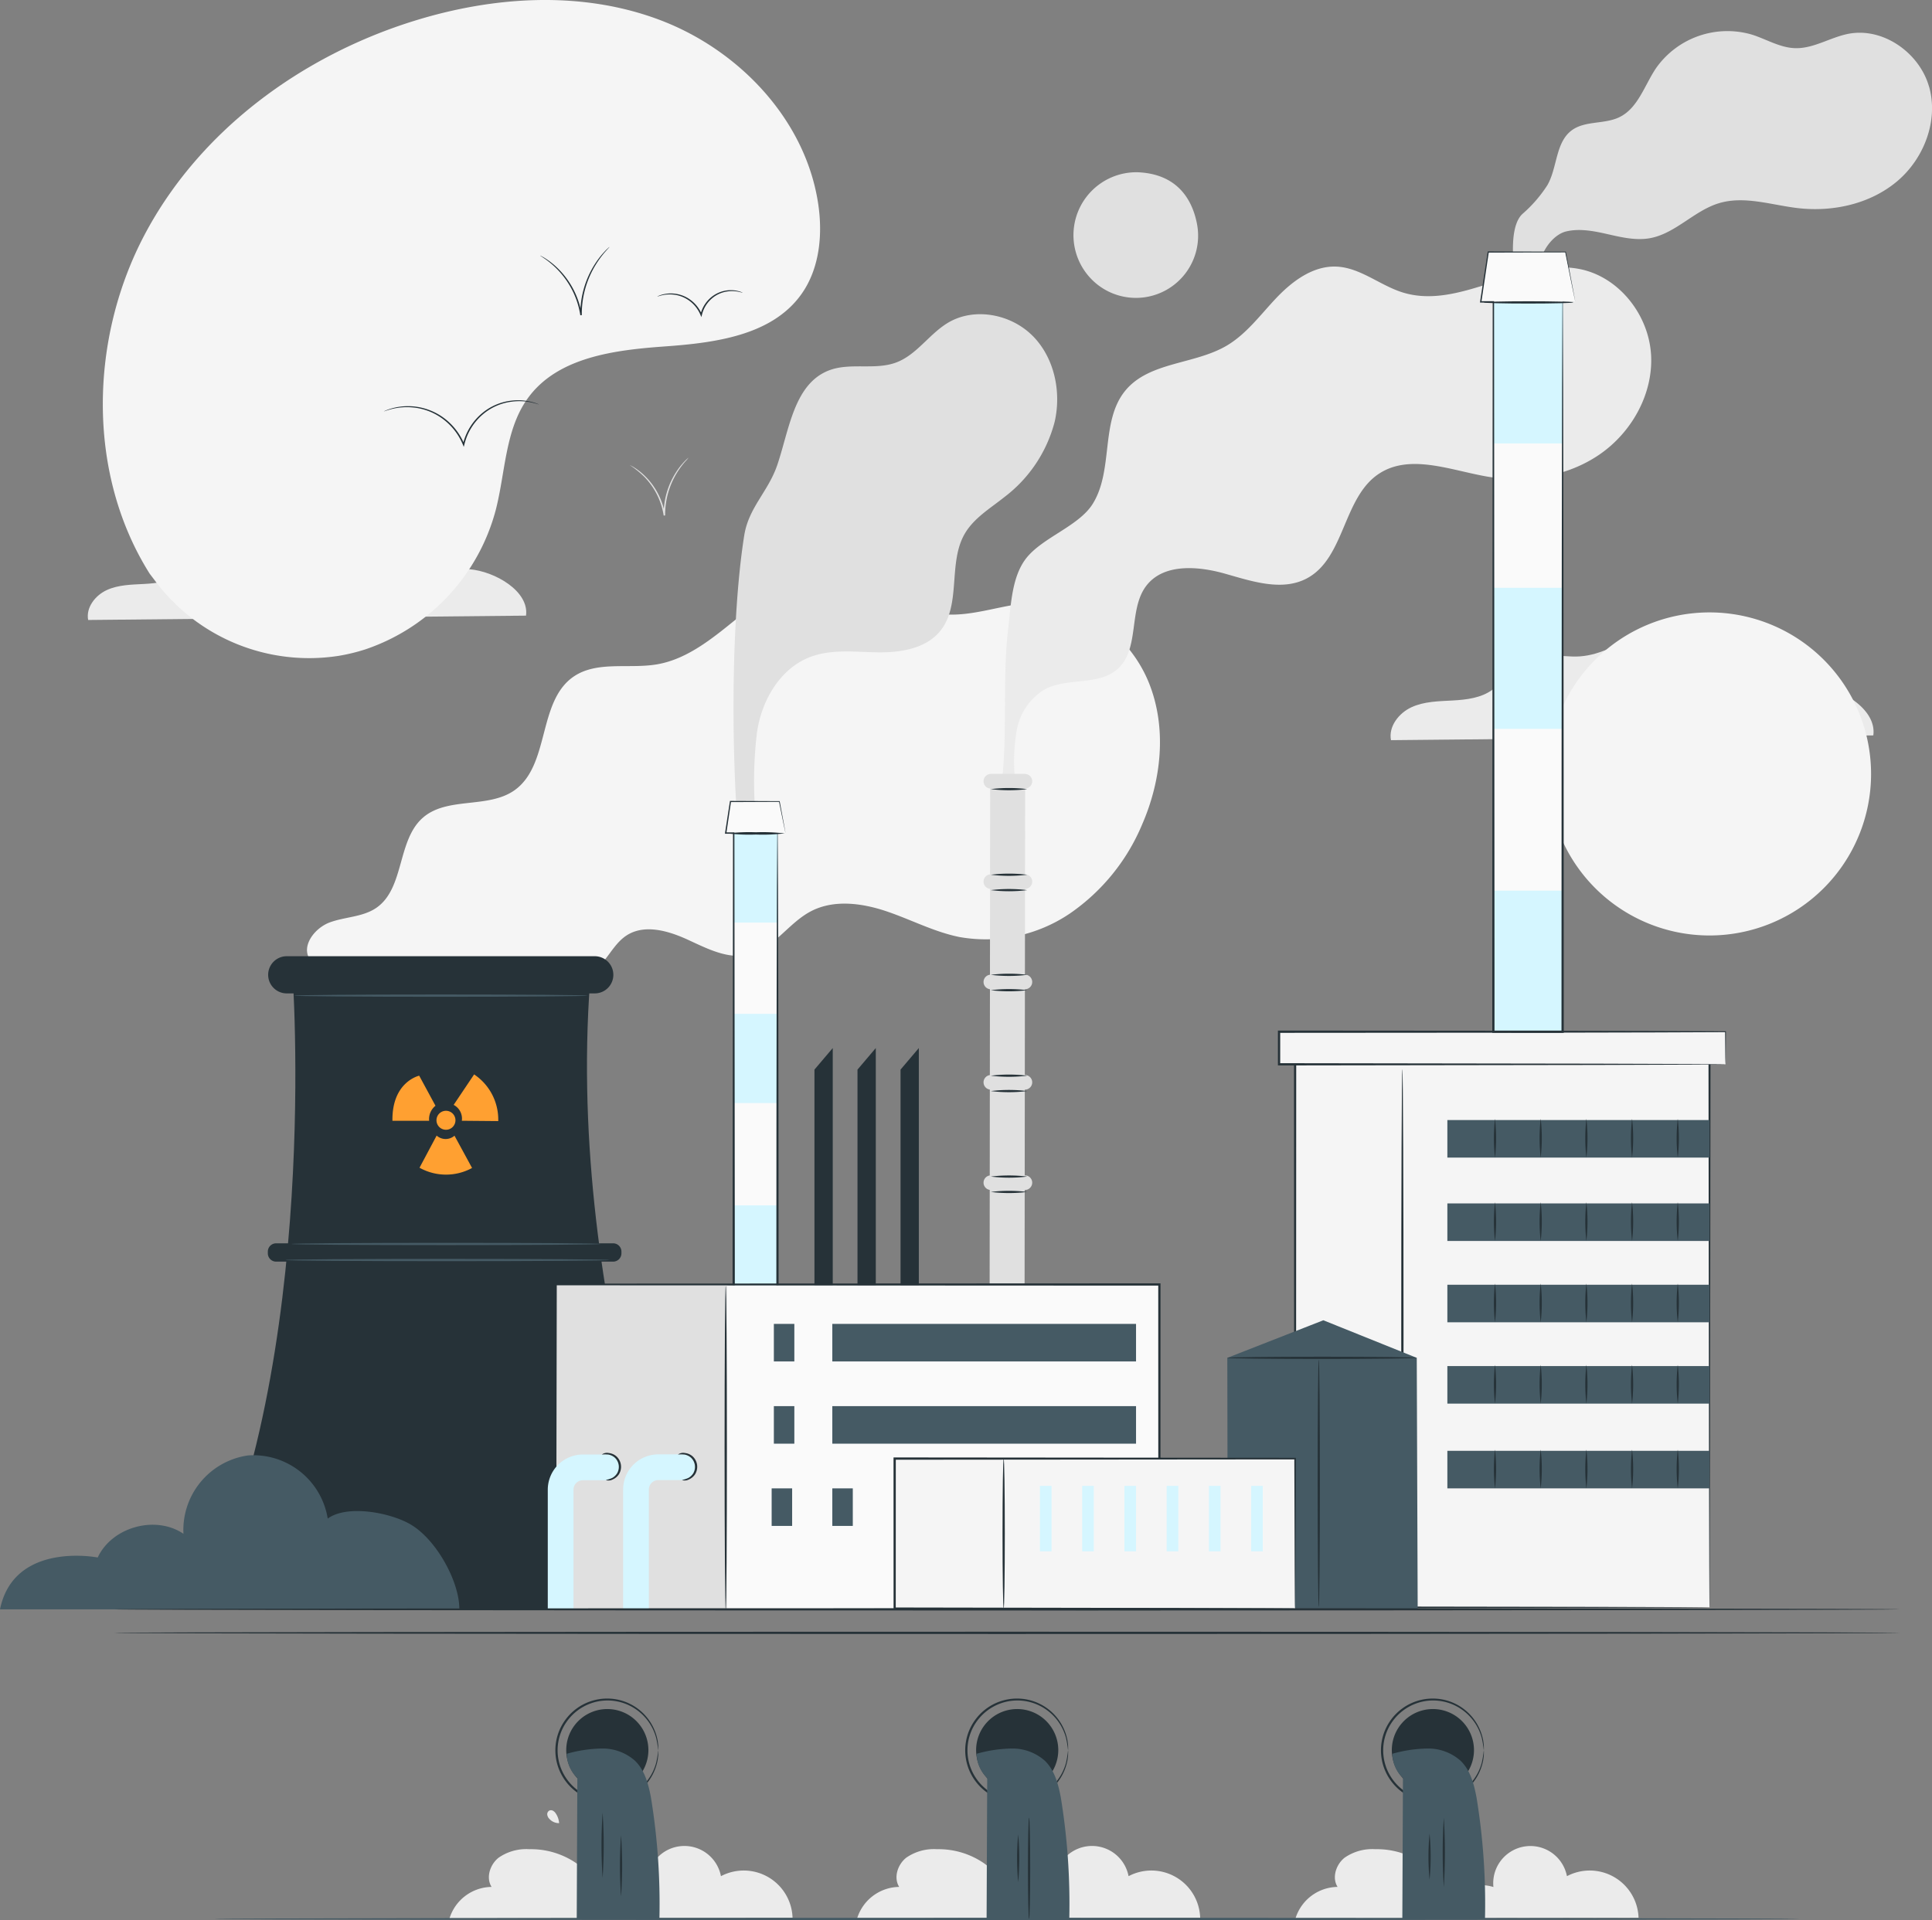 <svg id="Grupo_1005864" data-name="Grupo 1005864" xmlns="http://www.w3.org/2000/svg" xmlns:xlink="http://www.w3.org/1999/xlink" width="338.606" height="336.582" viewBox="0 0 338.606 336.582">
  <rect x="0" y="0" width="338.606" height="336.582" fill="#808080" stroke="none"/>
  <defs>
    <clipPath id="clip-path">
      <rect id="Rectángulo_347847" data-name="Rectángulo 347847" width="338.606" height="336.582" fill="none"/>
    </clipPath>
  </defs>
  <g id="Grupo_1005853" data-name="Grupo 1005853">
    <g id="Grupo_1005852" data-name="Grupo 1005852" clip-path="url(#clip-path)">
      <path id="Trazado_716631" data-name="Trazado 716631" d="M409.016,164.9c.647-4.7-5.985-8.565-10.969-8.967-2.376-.192-4.845.172-7.1-.613-4.878-1.7-6.827-8-11.587-10.01-3.558-1.5-7.655-.165-11.1,1.572s-6.859,3.922-10.714,4.168c-3.352.215-6.993-1.028-9.926.609-2.186,1.22-3.331,3.739-5.345,5.224-1.971,1.454-4.542,1.762-6.987,1.895s-4.977.158-7.2,1.177-4.069,3.374-3.607,5.779Z" transform="translate(-80.694 -35.983)" fill="#ebebeb"/>
      <path id="Trazado_716632" data-name="Trazado 716632" d="M97.284,137.57c.587-4.266-5.433-7.775-9.957-8.14-2.157-.174-4.4.156-6.442-.556-4.428-1.544-6.2-7.264-10.518-9.086-3.23-1.363-6.948-.15-10.08,1.427S54.06,124.773,50.562,125c-3.043.195-6.347-.934-9.01.553-1.984,1.107-3.024,3.393-4.852,4.743-1.789,1.319-4.123,1.6-6.343,1.72s-4.517.143-6.539,1.068-3.693,3.063-3.274,5.246Z" transform="translate(-5.094 -29.649)" fill="#ebebeb"/>
      <path id="Trazado_716633" data-name="Trazado 716633" d="M157.206,106.842a7.549,7.549,0,0,1-.573.663,14.394,14.394,0,0,0-1.409,1.912,13.947,13.947,0,0,0-2.092,7.424c0,.032,0,.065,0,.094l-.258.021a12.471,12.471,0,0,0-3.417-6.813,17.248,17.248,0,0,0-2.5-2.024.771.771,0,0,1,.205.094c.128.073.326.165.559.322a11.111,11.111,0,0,1,1.862,1.478,12.267,12.267,0,0,1,3.545,6.9l-.258.022c0-.03,0-.063,0-.1a13.657,13.657,0,0,1,2.2-7.526,12.328,12.328,0,0,1,1.488-1.882c.192-.209.363-.349.47-.452s.172-.149.178-.142" transform="translate(-36.555 -26.576)" fill="#e0e0e0"/>
      <path id="Trazado_716634" data-name="Trazado 716634" d="M164.99,443.327a8.558,8.558,0,0,0-12.549-7.287,6.519,6.519,0,0,0-12.887,1.9,7.4,7.4,0,0,0-8.576,3.318,9.132,9.132,0,0,0-3.861-7.472,14.032,14.032,0,0,0-8.248-2.474,8.479,8.479,0,0,0-5.42,1.508c-1.49,1.2-2.227,3.484-1.209,5.1a7.837,7.837,0,0,0-7.368,5.5Z" transform="translate(-26.086 -107.148)" fill="#ebebeb"/>
      <path id="Trazado_716635" data-name="Trazado 716635" d="M260.085,443.327a8.558,8.558,0,0,0-12.549-7.287,6.519,6.519,0,0,0-12.887,1.9,7.4,7.4,0,0,0-8.576,3.318,9.132,9.132,0,0,0-3.861-7.472,14.032,14.032,0,0,0-8.248-2.474,8.479,8.479,0,0,0-5.42,1.508c-1.49,1.2-2.227,3.484-1.209,5.1a7.837,7.837,0,0,0-7.368,5.5Z" transform="translate(-49.741 -107.148)" fill="#ebebeb"/>
      <path id="Trazado_716636" data-name="Trazado 716636" d="M362.354,443.327a8.558,8.558,0,0,0-12.549-7.287,6.52,6.52,0,0,0-12.888,1.9,7.4,7.4,0,0,0-8.575,3.318,9.132,9.132,0,0,0-3.861-7.472,14.032,14.032,0,0,0-8.248-2.474,8.48,8.48,0,0,0-5.42,1.508c-1.49,1.2-2.227,3.484-1.209,5.1a7.837,7.837,0,0,0-7.368,5.5Z" transform="translate(-75.179 -107.148)" fill="#ebebeb"/>
      <path id="Trazado_716637" data-name="Trazado 716637" d="M129.746,424.669a3.462,3.462,0,0,0-.539-1.636,1.536,1.536,0,0,0-.485-.512.746.746,0,0,0-.681-.065.724.724,0,0,0-.374.7,1.268,1.268,0,0,0,.359.748,2.27,2.27,0,0,0,1.721.761" transform="translate(-31.755 -105.069)" fill="#ebebeb"/>
    </g>
  </g>
  <g id="Grupo_1005855" data-name="Grupo 1005855">
    <g id="Grupo_1005854" data-name="Grupo 1005854" clip-path="url(#clip-path)">
      <path id="Trazado_716638" data-name="Trazado 716638" d="M32.22,100.592l.9,1.188a33.67,33.67,0,0,0,32.246,13.182,32.535,32.535,0,0,0,4.663-1.138A35.35,35.35,0,0,0,92.84,89.452c1.722-6.646,1.626-14.082,5.623-19.628,5.2-7.219,15.172-8.458,23.985-9.092s18.787-1.9,23.958-9.143c3.238-4.535,3.793-10.566,2.922-16.1-2.306-14.656-13.936-26.77-27.672-31.971s-29.171-4.2-43.167.161c-19.6,6.105-37.5,19.157-47.174,37.459s-10.162,41.925.9,59.455" transform="translate(-5.967 0)" fill="#f5f5f5"/>
      <path id="Trazado_716639" data-name="Trazado 716639" d="M417.753,171.221A28.317,28.317,0,1,1,389.435,142.9a28.316,28.316,0,0,1,28.317,28.317" transform="translate(-89.826 -35.546)" fill="#f5f5f5"/>
    </g>
  </g>
  <g id="Grupo_1005857" data-name="Grupo 1005857">
    <g id="Grupo_1005856" data-name="Grupo 1005856" clip-path="url(#clip-path)">
      <path id="Trazado_716640" data-name="Trazado 716640" d="M146.5,405.99a7.2,7.2,0,1,1-7.2-7.2,7.2,7.2,0,0,1,7.2,7.2" transform="translate(-32.86 -99.196)" fill="#263238"/>
      <path id="Trazado_716641" data-name="Trazado 716641" d="M147.585,405.42a17.413,17.413,0,0,0-.353-2.158,8.876,8.876,0,0,0-3.251-4.817,8.747,8.747,0,0,0-8.283-1.228,8.755,8.755,0,0,0-4.049,3.047,8.691,8.691,0,0,0,0,10.31,8.757,8.757,0,0,0,4.05,3.048,8.825,8.825,0,0,0,11.536-6.045,17.481,17.481,0,0,0,.352-2.158,3.111,3.111,0,0,1,.011.57,4.015,4.015,0,0,1-.051.691,6.294,6.294,0,0,1-.165.933,8.983,8.983,0,0,1-7.033,6.721,9.09,9.09,0,0,1-4.773-.374,9.093,9.093,0,0,1-4.236-3.16,9.04,9.04,0,0,1,0-10.763,9.078,9.078,0,0,1,4.235-3.159,9.09,9.09,0,0,1,4.773-.374,8.986,8.986,0,0,1,7.033,6.72,6.3,6.3,0,0,1,.165.934,4.015,4.015,0,0,1,.051.691,3.112,3.112,0,0,1-.011.57" transform="translate(-32.228 -98.589)" fill="#263238"/>
      <path id="Trazado_716642" data-name="Trazado 716642" d="M132.237,408.916a23.753,23.753,0,0,1,6.2-.918,8.537,8.537,0,0,1,5.755,2.153c1.708,1.659,2.35,4.109,2.79,6.45a115.433,115.433,0,0,1,1.481,21.27h-14.49l.107-24.719a5.819,5.819,0,0,1-1.846-4.236" transform="translate(-32.893 -101.485)" fill="#455a64"/>
      <path id="Trazado_716643" data-name="Trazado 716643" d="M242.12,405.99a7.2,7.2,0,1,1-7.2-7.2,7.2,7.2,0,0,1,7.2,7.2" transform="translate(-56.644 -99.196)" fill="#263238"/>
      <path id="Trazado_716644" data-name="Trazado 716644" d="M243.2,405.42a17.481,17.481,0,0,0-.352-2.158,8.882,8.882,0,0,0-3.252-4.817,8.747,8.747,0,0,0-8.283-1.228,8.766,8.766,0,0,0-4.049,3.047,8.69,8.69,0,0,0,0,10.31,8.75,8.75,0,0,0,4.049,3.048,8.825,8.825,0,0,0,11.536-6.045,17.484,17.484,0,0,0,.352-2.158,3.115,3.115,0,0,1,.011.57,4.015,4.015,0,0,1-.051.691,6.1,6.1,0,0,1-.165.933,8.983,8.983,0,0,1-7.033,6.721,9.09,9.09,0,0,1-4.773-.374,9.093,9.093,0,0,1-4.236-3.16,9.04,9.04,0,0,1,0-10.763,9.088,9.088,0,0,1,4.235-3.159,9.09,9.09,0,0,1,4.773-.374,8.983,8.983,0,0,1,7.033,6.72,6.2,6.2,0,0,1,.165.934,4.015,4.015,0,0,1,.051.691,3.115,3.115,0,0,1-.011.57" transform="translate(-56.012 -98.589)" fill="#263238"/>
      <path id="Trazado_716645" data-name="Trazado 716645" d="M227.855,408.916a23.754,23.754,0,0,1,6.2-.918,8.537,8.537,0,0,1,5.755,2.153c1.708,1.659,2.35,4.109,2.79,6.45a115.434,115.434,0,0,1,1.481,21.27h-14.49l.107-24.719a5.819,5.819,0,0,1-1.846-4.236" transform="translate(-56.677 -101.485)" fill="#455a64"/>
      <path id="Trazado_716646" data-name="Trazado 716646" d="M339.1,405.99a7.2,7.2,0,1,1-7.2-7.2,7.2,7.2,0,0,1,7.2,7.2" transform="translate(-80.768 -99.196)" fill="#263238"/>
      <path id="Trazado_716647" data-name="Trazado 716647" d="M340.187,405.42a17.421,17.421,0,0,0-.353-2.158,8.874,8.874,0,0,0-3.252-4.817,8.746,8.746,0,0,0-8.283-1.228,8.759,8.759,0,0,0-4.049,3.047,8.691,8.691,0,0,0,0,10.31,8.76,8.76,0,0,0,4.049,3.048,8.825,8.825,0,0,0,11.536-6.045,17.486,17.486,0,0,0,.352-2.158,3.117,3.117,0,0,1,.011.57,4.1,4.1,0,0,1-.051.691,6.3,6.3,0,0,1-.165.933,8.983,8.983,0,0,1-7.033,6.721,9.091,9.091,0,0,1-4.773-.374,9.093,9.093,0,0,1-4.236-3.16,9.042,9.042,0,0,1,0-10.763,9.071,9.071,0,0,1,4.234-3.159,9.09,9.09,0,0,1,4.773-.374,8.986,8.986,0,0,1,7.033,6.72,6.313,6.313,0,0,1,.165.934,4.1,4.1,0,0,1,.051.691,3.117,3.117,0,0,1-.011.57" transform="translate(-80.136 -98.589)" fill="#263238"/>
      <path id="Trazado_716648" data-name="Trazado 716648" d="M324.838,408.916a23.753,23.753,0,0,1,6.2-.918,8.537,8.537,0,0,1,5.755,2.153c1.708,1.659,2.35,4.109,2.79,6.45a115.366,115.366,0,0,1,1.48,21.27H326.577l.107-24.719a5.819,5.819,0,0,1-1.846-4.236" transform="translate(-80.801 -101.485)" fill="#455a64"/>
      <path id="Trazado_716649" data-name="Trazado 716649" d="M327.87,447.7c0,.108-62.2.2-138.91.2-76.736,0-138.923-.087-138.923-.2s62.186-.2,138.923-.2c76.71,0,138.91.087,138.91.2" transform="translate(-12.447 -111.313)" fill="#455a64"/>
      <path id="Trazado_716650" data-name="Trazado 716650" d="M140.519,434.422a84.051,84.051,0,0,1,0-11.454,84.051,84.051,0,0,1,0,11.454" transform="translate(-34.905 -105.21)" fill="#263238"/>
      <path id="Trazado_716651" data-name="Trazado 716651" d="M144.819,438.966a73.349,73.349,0,0,1,0-10.72,73.641,73.641,0,0,1,0,10.72" transform="translate(-35.974 -106.523)" fill="#263238"/>
      <path id="Trazado_716652" data-name="Trazado 716652" d="M237.468,436.421a44.928,44.928,0,0,1,0-8.37,44.928,44.928,0,0,1,0,8.37" transform="translate(-59.02 -106.474)" fill="#263238"/>
      <path id="Trazado_716653" data-name="Trazado 716653" d="M240.009,441.909c-.108,0-.2-3.978-.2-8.884s.087-8.884.2-8.884.2,3.977.2,8.884-.087,8.884-.2,8.884" transform="translate(-59.652 -105.502)" fill="#263238"/>
      <path id="Trazado_716654" data-name="Trazado 716654" d="M333.44,435.931a41.833,41.833,0,0,1,0-8.076,41.833,41.833,0,0,1,0,8.076" transform="translate(-82.892 -106.426)" fill="#263238"/>
      <path id="Trazado_716655" data-name="Trazado 716655" d="M336.763,436.329a95.148,95.148,0,0,1,0-12.188,95.163,95.163,0,0,1,0,12.188" transform="translate(-83.719 -105.502)" fill="#263238"/>
    </g>
  </g>
  <g id="Grupo_1005859" data-name="Grupo 1005859">
    <g id="Grupo_1005858" data-name="Grupo 1005858" clip-path="url(#clip-path)">
      <path id="Trazado_716656" data-name="Trazado 716656" d="M72.138,201.579c-1.609-2.351.823-5.537,3.5-6.515s5.762-.924,8.115-2.53c5.011-3.42,3.618-11.881,8.211-15.843,4.271-3.686,11.37-1.524,15.992-4.759,6.259-4.378,4.059-15.483,10.3-19.881,4.109-2.893,9.747-1.367,14.7-2.214,11.207-1.919,18.244-15.846,29.612-15.653,7.126.121,13.027,5.976,20.1,6.824,5.75.69,11.4-2.021,17.194-2,8.483.03,16.211,6.276,19.349,14.157s2.161,16.982-1.231,24.758A35.577,35.577,0,0,1,205.345,193.5a26.321,26.321,0,0,1-19.389,4.133c-4.451-.9-8.524-3.081-12.828-4.523s-9.23-2.085-13.241.04c-3.936,2.084-6.513,6.58-10.851,7.584-3.65.844-7.292-1.074-10.7-2.639s-7.586-2.774-10.723-.725c-1.736,1.135-2.766,3.052-4.106,4.635s-3.408,2.942-5.386,2.318" transform="translate(-17.816 -33.377)" fill="#f5f5f5"/>
      <path id="Trazado_716657" data-name="Trazado 716657" d="M62.755,226.29S67.888,294.566,46.327,338.2h86.244s-22.547-55.253-17.413-112.725Z" transform="translate(-11.523 -56.085)" fill="#263238"/>
      <path id="Trazado_716658" data-name="Trazado 716658" d="M119.722,229.643H65.742a3.259,3.259,0,0,1,0-6.517h53.979a3.259,3.259,0,1,1,0,6.517" transform="translate(-15.542 -55.501)" fill="#263238"/>
      <path id="Trazado_716659" data-name="Trazado 716659" d="M123,293.326H63.939a1.456,1.456,0,0,1-1.456-1.456v-.3a1.456,1.456,0,0,1,1.456-1.455H123a1.456,1.456,0,0,1,1.456,1.455v.3A1.456,1.456,0,0,1,123,293.326" transform="translate(-15.542 -72.163)" fill="#263238"/>
      <path id="Trazado_716660" data-name="Trazado 716660" d="M120.067,232.257c0,.108-11.518.2-25.725.2s-25.726-.087-25.726-.2,11.516-.2,25.726-.2,25.725.087,25.725.2" transform="translate(-17.068 -57.724)" fill="#455a64"/>
      <path id="Trazado_716661" data-name="Trazado 716661" d="M122.243,290.206c0,.108-12.133.2-27.1.2s-27.1-.087-27.1-.2,12.131-.2,27.1-.2,27.1.087,27.1.2" transform="translate(-16.927 -72.138)" fill="#455a64"/>
      <path id="Trazado_716662" data-name="Trazado 716662" d="M123.4,293.95c0,.108-12.714.2-28.394.2s-28.4-.087-28.4-.2,12.711-.2,28.4-.2,28.394.087,28.394.2" transform="translate(-16.568 -73.069)" fill="#455a64"/>
      <path id="Trazado_716663" data-name="Trazado 716663" d="M80.5,366.57c.075-4.764-4.055-12.414-8.763-15.012-3.644-2.011-10.926-3.339-14.3-.9A13.208,13.208,0,0,0,43.49,339.586a13.207,13.207,0,0,0-11.339,13.738c-4.892-3.309-12.531-1.195-15.026,4.158,0,0-14.671-2.893-17.125,9.088Z" transform="translate(0 -84.454)" fill="#455a64"/>
      <path id="Trazado_716664" data-name="Trazado 716664" d="M96.241,251s-4.791,1.046-4.69,7.905h6.435a2.969,2.969,0,0,1,1.11-2.631Z" transform="translate(-22.772 -62.434)" fill="#ffa031"/>
      <path id="Trazado_716665" data-name="Trazado 716665" d="M113.648,258.885a9.527,9.527,0,0,0-4.226-8.183l-3.587,5.343a2.714,2.714,0,0,1,1.434,2.784Z" transform="translate(-26.326 -62.36)" fill="#ffa031"/>
      <path id="Trazado_716666" data-name="Trazado 716666" d="M97.87,270.614a9.527,9.527,0,0,0,9.209.044L104,265a2.372,2.372,0,0,1-3.13-.018Z" transform="translate(-24.344 -65.913)" fill="#ffa031"/>
      <path id="Trazado_716667" data-name="Trazado 716667" d="M105.153,260.857a1.663,1.663,0,1,1-1.663-1.663,1.663,1.663,0,0,1,1.663,1.663" transform="translate(-25.329 -64.473)" fill="#ffa031"/>
      <path id="Trazado_716668" data-name="Trazado 716668" d="M347.494,77.487c-.475-6.893-5.6-13.42-12.364-14.824-10.41-2.159-21,7.229-31.155,4.074-4-1.241-7.434-4.355-11.615-4.531-4.072-.171-7.7,2.521-10.507,5.476s-5.269,6.371-8.79,8.422c-5.627,3.276-13.462,2.783-17.642,7.775-4.5,5.373-2.06,14-5.782,19.935-2.5,3.99-9.068,5.952-11.833,9.766-2.4,3.309-2.5,8.2-2.989,12.253-.995,8.194-.093,18.4-1.088,26.594l2.324-.187a30.938,30.938,0,0,1,.308-8.893,10.447,10.447,0,0,1,4.974-7.08c3.977-2.049,9.44-.557,12.741-3.577,3.849-3.521,1.8-10.4,4.971-14.541,3.005-3.919,9-3.467,13.756-2.122s10.039,3.155,14.394.825c6.654-3.559,6.3-14.132,12.581-18.31,5.4-3.588,12.492-.672,18.875.451,6.8,1.2,14.145.054,19.837-3.861s9.48-10.753,9.006-17.646" transform="translate(-58.138 -15.471)" fill="#ebebeb"/>
      <path id="Trazado_716669" data-name="Trazado 716669" d="M272.11,49.345c-.822-4.411-3.5-8.886-10.448-9.153a11.028,11.028,0,0,0-7.443,19.335,10.9,10.9,0,0,0,17.89-10.182" transform="translate(-62.305 -9.997)" fill="#e0e0e0"/>
      <rect id="Rectángulo_347850" data-name="Rectángulo 347850" width="72.633" height="98.04" transform="translate(226.977 183.723)" fill="#f5f5f5"/>
      <path id="Trazado_716670" data-name="Trazado 716670" d="M374.7,342.529s-.007-.163-.011-.473-.005-.776-.01-1.378c-.005-1.219-.012-3.01-.022-5.34-.011-4.668-.026-11.484-.047-20.113-.022-17.246-.052-41.732-.088-70.736l.177.177-72.625.019h-.008l.2-.2c-.014,36.569-.026,70.447-.036,98.04l-.16-.16,52.771.083,14.671.041,3.859.018c.874.005,1.333.017,1.333.017s-.436.011-1.3.017l-3.829.018-14.634.041-52.871.083h-.16v-.16c-.01-27.593-.023-61.471-.035-98.04v-.2h.2l72.625.019h.177v.177c-.036,29.051-.066,53.577-.088,70.851-.02,8.612-.036,15.414-.047,20.073-.01,2.315-.017,4.094-.022,5.3q-.007.89-.01,1.358c0,.3-.01.453-.01.453" transform="translate(-75.088 -60.766)" fill="#263238"/>
      <path id="Trazado_716671" data-name="Trazado 716671" d="M327.1,342.89c-.108,0-.2-20.911-.2-46.7s.087-46.706.2-46.706.2,20.908.2,46.706-.087,46.7-.2,46.7" transform="translate(-81.316 -62.057)" fill="#263238"/>
      <path id="Trazado_716672" data-name="Trazado 716672" d="M425.871,16.959c-1.7-5.944-8.078-10.418-14.145-9.23-3.187.624-6.111,2.623-9.356,2.51-2.64-.092-5-1.572-7.519-2.37A15.289,15.289,0,0,0,378,13.792c-2.011,3.018-3.151,7-6.422,8.562-2.623,1.255-6,.564-8.334,2.3-2.845,2.125-2.489,6.494-4.241,9.582a23.447,23.447,0,0,1-4.417,5.094c-2.058,1.977-1.666,7.153-1.475,9.19h4.528c.095-2.465,2.266-5.6,4.668-6.159s4.912-.047,7.318.5,4.887,1.125,7.316.694c4.478-.8,7.746-4.808,12.1-6.13,4.458-1.355,9.195.307,13.822.85,6.141.72,12.685-.711,17.417-4.692s7.3-10.682,5.6-16.626" transform="translate(-87.793 -1.797)" fill="#e0e0e0"/>
      <path id="Trazado_716673" data-name="Trazado 716673" d="M286.4,358.747l-.08-44.087,16.83-6.587,16.375,6.587.162,44.087Z" transform="translate(-71.22 -76.631)" fill="#455a64"/>
      <path id="Trazado_716674" data-name="Trazado 716674" d="M319.526,316.776c0,.108-7.434.2-16.6.2s-16.6-.087-16.6-.2,7.432-.2,16.6-.2,16.6.087,16.6.2" transform="translate(-71.22 -78.747)" fill="#263238"/>
      <path id="Trazado_716675" data-name="Trazado 716675" d="M307.594,360.62c-.108,0-.2-9.7-.2-21.663s.087-21.665.2-21.665.2,9.7.2,21.665-.087,21.663-.2,21.663" transform="translate(-76.463 -78.924)" fill="#263238"/>
      <rect id="Rectángulo_347851" data-name="Rectángulo 347851" width="45.942" height="6.581" transform="translate(253.668 196.344)" fill="#455a64"/>
      <path id="Trazado_716676" data-name="Trazado 716676" d="M348.707,267.864a29.543,29.543,0,0,1,0-6.8,29.658,29.658,0,0,1,0,6.8" transform="translate(-86.69 -64.938)" fill="#263238"/>
      <path id="Trazado_716677" data-name="Trazado 716677" d="M359.366,267.864a29.658,29.658,0,0,1,0-6.8,29.662,29.662,0,0,1,0,6.8" transform="translate(-89.341 -64.938)" fill="#263238"/>
      <path id="Trazado_716678" data-name="Trazado 716678" d="M370.024,267.864a29.662,29.662,0,0,1,0-6.8,29.662,29.662,0,0,1,0,6.8" transform="translate(-91.992 -64.938)" fill="#263238"/>
      <path id="Trazado_716679" data-name="Trazado 716679" d="M380.683,267.864a29.662,29.662,0,0,1,0-6.8,29.658,29.658,0,0,1,0,6.8" transform="translate(-94.644 -64.938)" fill="#263238"/>
      <path id="Trazado_716680" data-name="Trazado 716680" d="M391.342,267.864a29.658,29.658,0,0,1,0-6.8,29.662,29.662,0,0,1,0,6.8" transform="translate(-97.295 -64.938)" fill="#263238"/>
      <rect id="Rectángulo_347852" data-name="Rectángulo 347852" width="45.942" height="6.581" transform="translate(253.668 210.958)" fill="#455a64"/>
      <path id="Trazado_716681" data-name="Trazado 716681" d="M348.707,287.316a29.543,29.543,0,0,1,0-6.8,29.657,29.657,0,0,1,0,6.8" transform="translate(-86.69 -69.777)" fill="#263238"/>
      <path id="Trazado_716682" data-name="Trazado 716682" d="M359.366,287.316a29.657,29.657,0,0,1,0-6.8,29.662,29.662,0,0,1,0,6.8" transform="translate(-89.341 -69.777)" fill="#263238"/>
      <path id="Trazado_716683" data-name="Trazado 716683" d="M370.024,287.316a29.662,29.662,0,0,1,0-6.8,29.662,29.662,0,0,1,0,6.8" transform="translate(-91.992 -69.777)" fill="#263238"/>
      <path id="Trazado_716684" data-name="Trazado 716684" d="M380.683,287.316a29.662,29.662,0,0,1,0-6.8,29.657,29.657,0,0,1,0,6.8" transform="translate(-94.644 -69.777)" fill="#263238"/>
      <path id="Trazado_716685" data-name="Trazado 716685" d="M391.342,287.316a29.657,29.657,0,0,1,0-6.8,29.662,29.662,0,0,1,0,6.8" transform="translate(-97.295 -69.777)" fill="#263238"/>
      <rect id="Rectángulo_347853" data-name="Rectángulo 347853" width="45.942" height="6.581" transform="translate(253.668 225.214)" fill="#455a64"/>
      <path id="Trazado_716686" data-name="Trazado 716686" d="M348.707,306.293a29.543,29.543,0,0,1,0-6.8,29.657,29.657,0,0,1,0,6.8" transform="translate(-86.69 -74.497)" fill="#263238"/>
      <path id="Trazado_716687" data-name="Trazado 716687" d="M359.366,306.293a29.657,29.657,0,0,1,0-6.8,29.662,29.662,0,0,1,0,6.8" transform="translate(-89.341 -74.497)" fill="#263238"/>
      <path id="Trazado_716688" data-name="Trazado 716688" d="M370.024,306.293a29.662,29.662,0,0,1,0-6.8,29.662,29.662,0,0,1,0,6.8" transform="translate(-91.992 -74.497)" fill="#263238"/>
      <path id="Trazado_716689" data-name="Trazado 716689" d="M380.683,306.293a29.662,29.662,0,0,1,0-6.8,29.657,29.657,0,0,1,0,6.8" transform="translate(-94.644 -74.497)" fill="#263238"/>
      <path id="Trazado_716690" data-name="Trazado 716690" d="M391.342,306.293a29.657,29.657,0,0,1,0-6.8,29.662,29.662,0,0,1,0,6.8" transform="translate(-97.295 -74.497)" fill="#263238"/>
      <rect id="Rectángulo_347854" data-name="Rectángulo 347854" width="45.942" height="6.581" transform="translate(253.668 239.472)" fill="#455a64"/>
      <path id="Trazado_716691" data-name="Trazado 716691" d="M348.707,325.271a29.543,29.543,0,0,1,0-6.8,29.657,29.657,0,0,1,0,6.8" transform="translate(-86.69 -79.218)" fill="#263238"/>
      <path id="Trazado_716692" data-name="Trazado 716692" d="M359.366,325.271a29.657,29.657,0,0,1,0-6.8,29.662,29.662,0,0,1,0,6.8" transform="translate(-89.341 -79.218)" fill="#263238"/>
      <path id="Trazado_716693" data-name="Trazado 716693" d="M370.024,325.271a29.662,29.662,0,0,1,0-6.8,29.662,29.662,0,0,1,0,6.8" transform="translate(-91.992 -79.218)" fill="#263238"/>
      <path id="Trazado_716694" data-name="Trazado 716694" d="M380.683,325.271a29.662,29.662,0,0,1,0-6.8,29.657,29.657,0,0,1,0,6.8" transform="translate(-94.644 -79.218)" fill="#263238"/>
      <path id="Trazado_716695" data-name="Trazado 716695" d="M391.342,325.271a29.657,29.657,0,0,1,0-6.8,29.662,29.662,0,0,1,0,6.8" transform="translate(-97.295 -79.218)" fill="#263238"/>
      <rect id="Rectángulo_347855" data-name="Rectángulo 347855" width="45.942" height="6.581" transform="translate(253.668 254.328)" fill="#455a64"/>
      <path id="Trazado_716696" data-name="Trazado 716696" d="M348.707,345.047a29.543,29.543,0,0,1,0-6.8,29.657,29.657,0,0,1,0,6.8" transform="translate(-86.69 -84.137)" fill="#263238"/>
      <path id="Trazado_716697" data-name="Trazado 716697" d="M359.366,345.047a29.657,29.657,0,0,1,0-6.8,29.662,29.662,0,0,1,0,6.8" transform="translate(-89.341 -84.137)" fill="#263238"/>
      <path id="Trazado_716698" data-name="Trazado 716698" d="M370.024,345.047a29.662,29.662,0,0,1,0-6.8,29.662,29.662,0,0,1,0,6.8" transform="translate(-91.992 -84.137)" fill="#263238"/>
      <path id="Trazado_716699" data-name="Trazado 716699" d="M380.683,345.047a29.662,29.662,0,0,1,0-6.8,29.657,29.657,0,0,1,0,6.8" transform="translate(-94.644 -84.137)" fill="#263238"/>
      <path id="Trazado_716700" data-name="Trazado 716700" d="M391.342,345.047a29.657,29.657,0,0,1,0-6.8,29.662,29.662,0,0,1,0,6.8" transform="translate(-97.295 -84.137)" fill="#263238"/>
      <rect id="Rectángulo_347856" data-name="Rectángulo 347856" width="78.252" height="5.719" transform="translate(224.168 180.863)" fill="#f5f5f5"/>
      <path id="Trazado_716701" data-name="Trazado 716701" d="M376.577,246.4s-.009-.13-.014-.376-.009-.618-.017-1.089q-.014-1.454-.04-4.254l.07.07c-11.844.074-42.429.125-78.247.125h0l.2-.2c0,1.959,0,3.9,0,5.719l-.2-.2,55.469.083,16.663.058,4.526.028,1.182.014c.268,0,.412.014.412.014s-.125.009-.385.014l-1.156.013-4.482.028-16.617.058-55.612.083h-.2v-6.11h.2c35.818,0,66.4.052,78.247.125h.071v.069q-.027,2.825-.04,4.295c-.008.465-.013.82-.017,1.074,0,.238-.014.351-.014.351" transform="translate(-74.158 -59.819)" fill="#263238"/>
      <path id="Trazado_716702" data-name="Trazado 716702" d="M362.013,67.545l-1.7-8.745h-13.55l-1.318,8.745h2.217V195.489H359.8V67.545Z" transform="translate(-85.927 -14.626)" fill="#fafafa"/>
      <rect id="Rectángulo_347857" data-name="Rectángulo 347857" width="12.134" height="24.723" transform="translate(261.814 53.012)" fill="#d5f6ff"/>
      <rect id="Rectángulo_347858" data-name="Rectángulo 347858" width="12.134" height="24.723" transform="translate(261.814 103.043)" fill="#d5f6ff"/>
      <rect id="Rectángulo_347859" data-name="Rectángulo 347859" width="12.134" height="24.723" transform="translate(261.814 156.131)" fill="#d5f6ff"/>
      <path id="Trazado_716703" data-name="Trazado 716703" d="M361.968,67.511s-.156.007-.514.012l-1.7.02.032-.032c.083,10.161.15,62.129.162,127.944v.193H347.421v-9.771c.03-48.262.057-91.257.074-118.368l.122.122-2.217,0h-.137l.02-.135,1.335-8.742.013-.086h.087l13.55.037h.053l.01.051c.556,2.945.969,5.138,1.246,6.6.133.717.232,1.255.3,1.623s.092.53.092.53-.044-.186-.118-.55-.186-.911-.333-1.633L360.2,58.779l.063.052-13.55.037.1-.086c-.392,2.638-.82,5.512-1.3,8.746l-.116-.135,2.217,0h.122v.122c.017,27.111.044,70.107.074,118.368v9.576l-.2-.2h12.134l-.193.194c.012-65.815.078-117.784.162-127.944V67.48h.031l1.684.02c.361.005.533.012.533.012" transform="translate(-85.882 -14.593)" fill="#263238"/>
      <path id="Trazado_716704" data-name="Trazado 716704" d="M361.833,70.5c0,.108-3.517.2-7.856.2s-7.857-.087-7.857-.2,3.517-.2,7.857-.2,7.856.087,7.856.2" transform="translate(-86.095 -17.487)" fill="#263238"/>
      <path id="Trazado_716705" data-name="Trazado 716705" d="M223.567,77.132C219.78,73.3,213.376,72.046,208.74,74.8c-3.3,1.96-5.495,5.619-9.087,6.972-3.739,1.408-8.105-.041-11.83,1.406-6.076,2.359-6.93,10.334-9.01,16.512-1.594,4.737-5.026,7.467-5.811,12.4-2.248,14.144-2.334,36.71-1.028,52.675h3.393a71.784,71.784,0,0,1-.145-18.016c.775-5.689,4.071-11.4,9.459-13.387,3.721-1.373,7.83-.816,11.8-.77s8.365-.662,10.866-3.741c3.731-4.594,1.333-11.848,4.267-16.988,1.592-2.789,4.5-4.505,7.006-6.507a24.178,24.178,0,0,0,8.794-13.206c1.19-5.258-.056-11.184-3.843-15.021" transform="translate(-42.565 -18.237)" fill="#e0e0e0"/>
      <path id="Trazado_716706" data-name="Trazado 716706" d="M179.781,192.553l-1.075-5.53h-8.569l-.834,5.53h1.4v80.91h7.673v-80.91Z" transform="translate(-42.113 -46.521)" fill="#fafafa"/>
      <rect id="Rectángulo_347860" data-name="Rectángulo 347860" width="7.673" height="15.634" transform="translate(128.643 146.091)" fill="#d5f6ff"/>
      <rect id="Rectángulo_347861" data-name="Rectángulo 347861" width="7.673" height="15.634" transform="translate(128.643 177.73)" fill="#d5f6ff"/>
      <rect id="Rectángulo_347862" data-name="Rectángulo 347862" width="7.673" height="15.634" transform="translate(128.643 211.302)" fill="#d5f6ff"/>
      <path id="Trazado_716707" data-name="Trazado 716707" d="M179.736,192.52s-.1.007-.321.012l-1.081.02.031-.032c.084,6.425.15,39.289.163,80.909v.194h-.194l-7.673,0h-.2v-.2c0-1.922,0-3.981,0-6.055.031-30.515.057-57.7.074-74.854l.122.122-1.4,0h-.137l.02-.134c.315-2.043.594-3.859.85-5.528l.014-.086h.086l8.569.037h.053l.009.051.775,4.186c.08.448.141.785.184,1.025s.053.331.053.331-.031-.12-.08-.352-.122-.582-.216-1.034c-.189-.925-.467-2.3-.842-4.131l.063.052-8.569.037.1-.086-.817,5.532-.116-.135,1.4,0h.121v.122c.017,17.156.044,44.339.074,74.854v6.055l-.2-.195,7.673,0-.194.193c.013-41.62.079-74.483.162-80.909v-.032h.031l1.061.02c.229.005.341.012.341.012" transform="translate(-42.068 -46.487)" fill="#263238"/>
      <path id="Trazado_716708" data-name="Trazado 716708" d="M179.667,194.4a31.719,31.719,0,0,1-4.968.2,31.711,31.711,0,0,1-4.968-.2,31.708,31.708,0,0,1,4.968-.2,31.716,31.716,0,0,1,4.968.2" transform="translate(-42.219 -48.306)" fill="#263238"/>
      <path id="Trazado_716709" data-name="Trazado 716709" d="M193.212,244.553l-3.206,3.778v39.829h3.206Z" transform="translate(-47.263 -60.831)" fill="#263238"/>
      <path id="Trazado_716710" data-name="Trazado 716710" d="M203.253,244.553l-3.206,3.778v39.829h3.206Z" transform="translate(-49.76 -60.831)" fill="#263238"/>
      <path id="Trazado_716711" data-name="Trazado 716711" d="M213.294,244.553l-3.206,3.778v39.829h3.206Z" transform="translate(-52.258 -60.831)" fill="#263238"/>
      <rect id="Rectángulo_347863" data-name="Rectángulo 347863" width="105.761" height="56.948" transform="translate(97.433 225.295)" fill="#fafafa"/>
      <rect id="Rectángulo_347864" data-name="Rectángulo 347864" width="29.998" height="56.948" transform="translate(97.433 225.204)" fill="#e0e0e0"/>
      <path id="Trazado_716712" data-name="Trazado 716712" d="M237,270.216h-6.128l.095-89.62h6.128Z" transform="translate(-57.427 -44.922)" fill="#e0e0e0"/>
      <path id="Trazado_716713" data-name="Trazado 716713" d="M236.748,183.157H230.78a1.281,1.281,0,1,1,0-2.561h5.968a1.281,1.281,0,0,1,0,2.561" transform="translate(-57.086 -44.922)" fill="#e0e0e0"/>
      <path id="Trazado_716714" data-name="Trazado 716714" d="M236.748,206.574H230.78a1.281,1.281,0,1,1,0-2.561h5.968a1.281,1.281,0,0,1,0,2.561" transform="translate(-57.086 -50.747)" fill="#e0e0e0"/>
      <path id="Trazado_716715" data-name="Trazado 716715" d="M236.748,229.99H230.78a1.281,1.281,0,1,1,0-2.561h5.968a1.281,1.281,0,0,1,0,2.561" transform="translate(-57.086 -56.571)" fill="#e0e0e0"/>
      <path id="Trazado_716716" data-name="Trazado 716716" d="M236.748,253.407H230.78a1.281,1.281,0,1,1,0-2.561h5.968a1.281,1.281,0,0,1,0,2.561" transform="translate(-57.086 -62.396)" fill="#e0e0e0"/>
      <path id="Trazado_716717" data-name="Trazado 716717" d="M236.748,276.823H230.78a1.281,1.281,0,1,1,0-2.561h5.968a1.281,1.281,0,0,1,0,2.561" transform="translate(-57.086 -68.221)" fill="#e0e0e0"/>
      <path id="Trazado_716718" data-name="Trazado 716718" d="M237.522,184.072a26.044,26.044,0,0,1-6.368,0,26.048,26.048,0,0,1,6.368,0" transform="translate(-57.498 -45.738)" fill="#263238"/>
      <path id="Trazado_716719" data-name="Trazado 716719" d="M237.522,204.048a26.046,26.046,0,0,1-6.368,0,26.046,26.046,0,0,1,6.368,0" transform="translate(-57.498 -50.707)" fill="#263238"/>
      <path id="Trazado_716720" data-name="Trazado 716720" d="M237.522,207.638a26.046,26.046,0,0,1-6.368,0,26.044,26.044,0,0,1,6.368,0" transform="translate(-57.498 -51.6)" fill="#263238"/>
      <path id="Trazado_716721" data-name="Trazado 716721" d="M237.522,227.4a26.046,26.046,0,0,1-6.368,0,26.046,26.046,0,0,1,6.368,0" transform="translate(-57.498 -56.515)" fill="#263238"/>
      <path id="Trazado_716722" data-name="Trazado 716722" d="M237.522,230.988a26.046,26.046,0,0,1-6.368,0,26.046,26.046,0,0,1,6.368,0" transform="translate(-57.498 -57.408)" fill="#263238"/>
      <path id="Trazado_716723" data-name="Trazado 716723" d="M237.522,250.937a26.044,26.044,0,0,1-6.368,0,26.048,26.048,0,0,1,6.368,0" transform="translate(-57.498 -62.37)" fill="#263238"/>
      <path id="Trazado_716724" data-name="Trazado 716724" d="M237.522,254.527a26.046,26.046,0,0,1-6.368,0,26.046,26.046,0,0,1,6.368,0" transform="translate(-57.498 -63.263)" fill="#263238"/>
      <path id="Trazado_716725" data-name="Trazado 716725" d="M237.522,274.476a26.048,26.048,0,0,1-6.368,0,26.145,26.145,0,0,1,6.368,0" transform="translate(-57.498 -68.225)" fill="#263238"/>
      <path id="Trazado_716726" data-name="Trazado 716726" d="M237.522,278.065a26.044,26.044,0,0,1-6.368,0,26.044,26.044,0,0,1,6.368,0" transform="translate(-57.498 -69.118)" fill="#263238"/>
      <path id="Trazado_716727" data-name="Trazado 716727" d="M129.644,356.6s.179-.008.519-.011l1.509-.011,5.836-.023,21.874-.05,76.023-.089-.183.183c0-17.566-.008-36.827-.012-56.941v-.008l.2.2L129.644,299.8l.148-.148c-.033,17.5-.06,31.722-.079,41.575-.016,4.929-.029,8.764-.038,11.376-.007,1.3-.012,2.294-.016,2.973s-.016,1.025-.016,1.025-.01-.331-.016-.994-.009-1.657-.017-2.946c-.008-2.6-.021-6.428-.037-11.343-.019-9.874-.046-24.124-.079-41.665v-.148h.149l105.761-.048h.2v.2c0,20.113-.009,39.375-.013,56.941v.183h-.183l-76.144-.089-21.833-.05-5.8-.023-1.488-.01c-.333,0-.5-.011-.5-.011" transform="translate(-32.211 -74.488)" fill="#263238"/>
      <rect id="Rectángulo_347865" data-name="Rectángulo 347865" width="3.59" height="6.581" transform="translate(135.628 232.078)" fill="#455a64"/>
      <rect id="Rectángulo_347866" data-name="Rectángulo 347866" width="53.231" height="6.581" transform="translate(145.873 232.078)" fill="#455a64"/>
      <rect id="Rectángulo_347867" data-name="Rectángulo 347867" width="53.231" height="6.581" transform="translate(145.873 246.494)" fill="#455a64"/>
      <rect id="Rectángulo_347868" data-name="Rectángulo 347868" width="3.59" height="6.581" transform="translate(135.628 246.494)" fill="#455a64"/>
      <rect id="Rectángulo_347869" data-name="Rectángulo 347869" width="3.59" height="6.581" transform="translate(135.242 260.91)" fill="#455a64"/>
      <rect id="Rectángulo_347870" data-name="Rectángulo 347870" width="3.59" height="6.581" transform="translate(145.873 260.91)" fill="#455a64"/>
      <rect id="Rectángulo_347871" data-name="Rectángulo 347871" width="70.185" height="26.289" transform="translate(156.792 255.694)" fill="#f5f5f5"/>
      <path id="Trazado_716728" data-name="Trazado 716728" d="M278.827,366.579s-.009-.164-.014-.472-.008-.77-.014-1.359c-.008-1.2-.019-2.954-.033-5.214-.017-4.529-.042-11.085-.073-19.244l.134.134-70.181.062h0l.2-.2c0,9.178-.005,18.056-.008,26.289l-.188-.188,50.252.088,14.634.053,3.927.024,1.019.011c.231,0,.354.012.354.012s-.107.008-.331.012l-1,.011-3.888.024-14.59.053-50.38.088h-.189v-.189c0-8.232,0-17.111-.008-26.289v-.2h.2l70.181.062h.134v.134c-.031,8.194-.056,14.776-.073,19.325-.014,2.247-.026,3.988-.033,5.184-.006.578-.011,1.022-.014,1.335s-.014.445-.014.445" transform="translate(-51.849 -84.596)" fill="#263238"/>
      <path id="Trazado_716729" data-name="Trazado 716729" d="M234.081,366.644c-.108,0-.2-5.885-.2-13.144s.087-13.145.2-13.145.2,5.884.2,13.145-.087,13.144-.2,13.144" transform="translate(-58.177 -84.661)" fill="#263238"/>
      <rect id="Rectángulo_347872" data-name="Rectángulo 347872" width="2.037" height="11.478" transform="translate(182.257 260.472)" fill="#d5f6ff"/>
      <rect id="Rectángulo_347873" data-name="Rectángulo 347873" width="2.037" height="11.478" transform="translate(189.662 260.472)" fill="#d5f6ff"/>
      <rect id="Rectángulo_347874" data-name="Rectángulo 347874" width="2.037" height="11.478" transform="translate(197.068 260.472)" fill="#d5f6ff"/>
      <rect id="Rectángulo_347875" data-name="Rectángulo 347875" width="2.037" height="11.478" transform="translate(204.473 260.472)" fill="#d5f6ff"/>
      <rect id="Rectángulo_347876" data-name="Rectángulo 347876" width="2.037" height="11.478" transform="translate(211.878 260.472)" fill="#d5f6ff"/>
      <rect id="Rectángulo_347877" data-name="Rectángulo 347877" width="2.037" height="11.478" transform="translate(219.283 260.472)" fill="#d5f6ff"/>
      <path id="Trazado_716730" data-name="Trazado 716730" d="M169.239,356.889c-.108,0-.2-12.716-.2-28.4s.087-28.4.2-28.4.2,12.712.2,28.4-.087,28.4-.2,28.4" transform="translate(-42.048 -74.646)" fill="#263238"/>
      <path id="Trazado_716731" data-name="Trazado 716731" d="M145.372,366.541V345.524a6.17,6.17,0,0,1,6.163-6.163h4.2a2.254,2.254,0,1,1,0,4.508h-4.2a1.657,1.657,0,0,0-1.655,1.656v21.017" transform="translate(-36.16 -84.414)" fill="#d5f6ff"/>
      <path id="Trazado_716732" data-name="Trazado 716732" d="M127.792,366.573V345.555a6.169,6.169,0,0,1,6.162-6.162h4.2a2.254,2.254,0,1,1,0,4.508h-4.2a1.657,1.657,0,0,0-1.654,1.654v21.018" transform="translate(-31.787 -84.421)" fill="#d5f6ff"/>
      <path id="Trazado_716733" data-name="Trazado 716733" d="M158.169,339.312a1.507,1.507,0,0,1,1.219-.268,2.453,2.453,0,0,1,1.288.537,2.481,2.481,0,0,1,.491,3.186,2.457,2.457,0,0,1-1.067.9,1.508,1.508,0,0,1-1.244.11,5.4,5.4,0,0,0,1.122-.359,2.356,2.356,0,0,0,.882-.842,2.225,2.225,0,0,0-.419-2.722,2.365,2.365,0,0,0-1.094-.537,5.492,5.492,0,0,0-1.179-.005" transform="translate(-39.343 -84.332)" fill="#263238"/>
      <path id="Trazado_716734" data-name="Trazado 716734" d="M140.4,339.312a1.507,1.507,0,0,1,1.219-.268,2.453,2.453,0,0,1,1.288.537,2.481,2.481,0,0,1,.491,3.186,2.457,2.457,0,0,1-1.067.9,1.506,1.506,0,0,1-1.243.11,5.416,5.416,0,0,0,1.122-.359,2.356,2.356,0,0,0,.882-.842,2.225,2.225,0,0,0-.419-2.722,2.365,2.365,0,0,0-1.094-.537,5.492,5.492,0,0,0-1.179-.005" transform="translate(-34.923 -84.332)" fill="#263238"/>
    </g>
  </g>
  <g id="Grupo_1005861" data-name="Grupo 1005861">
    <g id="Grupo_1005860" data-name="Grupo 1005860" clip-path="url(#clip-path)">
      <path id="Trazado_716735" data-name="Trazado 716735" d="M339.609,380.949c0,.108-70.058.2-156.458.2-86.431,0-156.473-.087-156.473-.2s70.043-.2,156.473-.2c86.4,0,156.458.087,156.458.2" transform="translate(-6.636 -94.71)" fill="#263238"/>
      <path id="Trazado_716736" data-name="Trazado 716736" d="M339.609,375.46c0,.108-70.058.2-156.458.2-86.431,0-156.473-.087-156.473-.2s70.043-.2,156.473-.2c86.4,0,156.458.087,156.458.2" transform="translate(-6.636 -93.344)" fill="#263238"/>
    </g>
  </g>
  <g id="Grupo_1005863" data-name="Grupo 1005863">
    <g id="Grupo_1005862" data-name="Grupo 1005862" clip-path="url(#clip-path)">
      <path id="Trazado_716737" data-name="Trazado 716737" d="M116.738,94.131c-.009.026-.449-.155-1.279-.34a10.226,10.226,0,0,0-3.57-.137,9.617,9.617,0,0,0-4.811,2.075,9.976,9.976,0,0,0-3.4,5.393l-.015.059-.1.385-.148-.365a10.721,10.721,0,0,0-4.066-4.909,10.376,10.376,0,0,0-4.966-1.656,10.979,10.979,0,0,0-3.547.325c-.819.216-1.252.406-1.261.382a1.7,1.7,0,0,1,.309-.149,7.624,7.624,0,0,1,.926-.33,10.6,10.6,0,0,1,8.67,1.227,10.862,10.862,0,0,1,4.178,5.014l-.247.02c0-.02.011-.041.016-.062a10.133,10.133,0,0,1,3.5-5.519,9.687,9.687,0,0,1,4.938-2.071,9.842,9.842,0,0,1,3.617.221,7.335,7.335,0,0,1,.941.3,1.714,1.714,0,0,1,.315.14" transform="translate(-22.282 -23.232)" fill="#263238"/>
      <path id="Trazado_716738" data-name="Trazado 716738" d="M168.3,68.153c-.008.022-.252-.071-.708-.165a5.733,5.733,0,0,0-1.953-.057,5.282,5.282,0,0,0-2.618,1.143,5.457,5.457,0,0,0-1.845,2.937l-.008.033-.1.385-.148-.365a5.865,5.865,0,0,0-2.212-2.677,5.7,5.7,0,0,0-2.7-.915,6.187,6.187,0,0,0-1.943.159c-.451.112-.691.21-.7.189s.053-.04.165-.093a3.867,3.867,0,0,1,.507-.192,5.807,5.807,0,0,1,4.8.652,6,6,0,0,1,2.322,2.78l-.247.02.009-.034a5.611,5.611,0,0,1,1.947-3.064,5.424,5.424,0,0,1,4.744-1,3.7,3.7,0,0,1,.517.175c.114.05.172.08.169.088" transform="translate(-38.148 -16.843)" fill="#263238"/>
      <path id="Trazado_716739" data-name="Trazado 716739" d="M138.162,57.627c.016.017-.244.28-.687.778a16.772,16.772,0,0,0-1.675,2.262,16.487,16.487,0,0,0-2.488,8.8c0,.038,0,.076,0,.111l-.258.021a14.482,14.482,0,0,0-1.61-4.767,15.027,15.027,0,0,0-4.575-5.112c-.542-.375-.856-.564-.844-.584a1.057,1.057,0,0,1,.24.115c.151.088.385.2.66.385a13.292,13.292,0,0,1,2.2,1.756,14.541,14.541,0,0,1,4.188,8.17l-.258.022c0-.036,0-.074,0-.113a16.2,16.2,0,0,1,2.593-8.905,14.852,14.852,0,0,1,1.756-2.232c.226-.248.427-.415.554-.538a1.028,1.028,0,0,1,.207-.172" transform="translate(-31.347 -14.334)" fill="#263238"/>
    </g>
  </g>
</svg>
